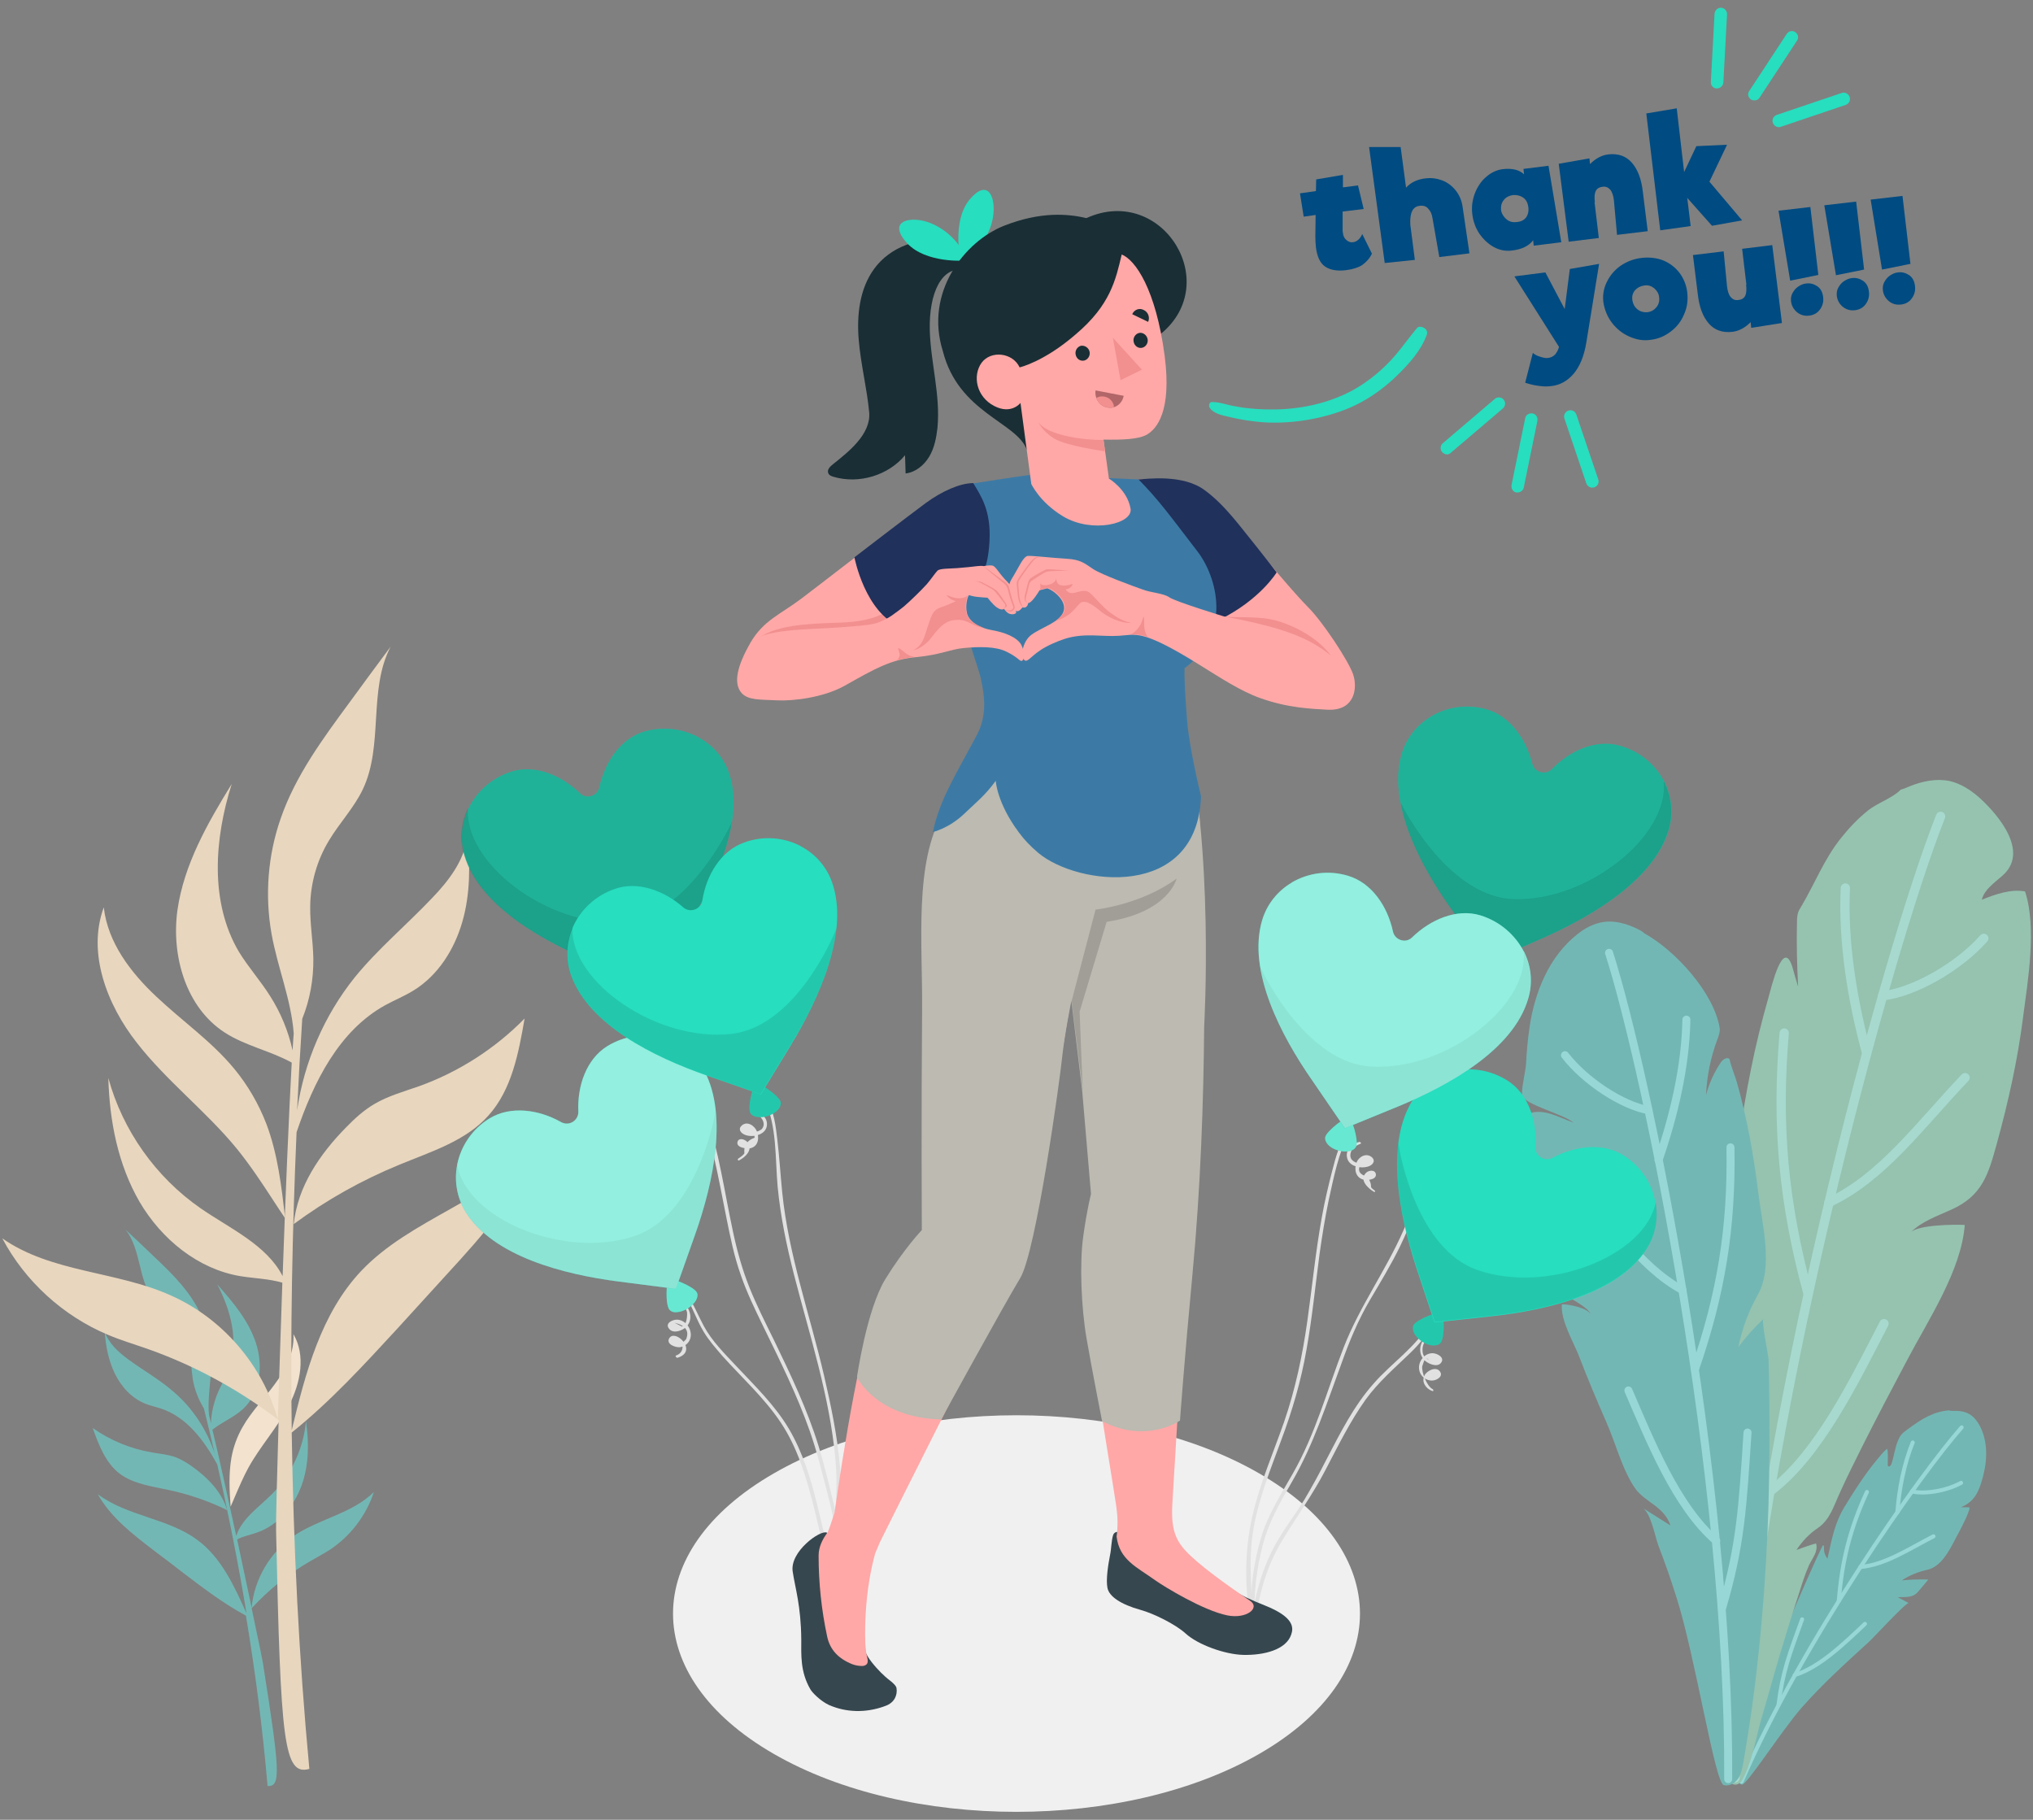 <?xml version="1.0" encoding="utf-8"?>
<!-- Generator: Adobe Illustrator 18.0.0, SVG Export Plug-In . SVG Version: 6.00 Build 0)  -->
<!DOCTYPE svg PUBLIC "-//W3C//DTD SVG 1.1//EN" "http://www.w3.org/Graphics/SVG/1.1/DTD/svg11.dtd">
<svg version="1.1" id="Layer_1" xmlns="http://www.w3.org/2000/svg" xmlns:xlink="http://www.w3.org/1999/xlink" x="0px" y="0px"
	 viewBox="0 0 715 640" enable-background="new 0 0 715 640" xml:space="preserve">
<rect x="0" y="0" width="715" height="640" fill="#808080" stroke="none"/>
<g>
	<g>
		<g>
			<g>
				<path fill="#F2E2CE" d="M87.4,516.1c-1.8,3.3-3.3,6.8-4.8,10.3c-0.5,1.2-1,2.3-1.5,3.5c-0.4-5.8-0.7-11.6,0.3-17.3
					c0.7-3.8,2-7.4,3.9-10.7c3.1-5.5,7.7-10.1,11.4-15.2c3.8-5.1,6.9-11.1,6.5-17.5c4.4,7.5,2.5,17.2-1.5,24.9
					C97.7,501.9,91.6,508.5,87.4,516.1z"/>
				<path fill="#73B7B4" d="M61.8,512.5c2,0.8,3.9,1.9,5.7,3.2c5.5,3.9,10.5,9,12.4,15.4c-6.5-3.2-13.5-5.6-20.6-7.1
					c-6-1.3-12.4-2.1-17.3-5.8c-4.9-3.8-7.3-10.1-9.4-16c6.2,4.4,13.3,7.3,20.8,8.6C56.2,511.3,59.1,511.5,61.8,512.5z"/>
				<path fill="#73B7B4" d="M69.3,541.5c8.5,6.2,13.1,16.3,17.4,25.9c-2.9-17.6-6.4-35.2-10.3-52.4c-4.6-8.4-10.7-16.6-19.7-19.6
					c-1.8-0.6-3.7-1-5.5-1.7c-4.8-1.9-8.5-5.9-10.8-10.6s-3.2-9.8-3.6-14.9c1.3,4.1,4.7,7.2,8.2,9.8c5.3,3.9,11.2,7.2,16.2,11.6
					c6.6,5.7,11.6,13.3,14.3,21.6c-1.2-5.3-2.5-10.7-3.8-15.9c-1.9-3.1-3.3-6.6-3.9-10.3c-0.5-3.1-0.5-6.3-1.1-9.3
					c-0.8-4.1-2.7-7.9-5.4-11c-2.4-2.8-5.5-5-7.6-7.9c-5.1-7.1-4.1-17.4-9.5-24.3c3,2.8,6,5.6,8.9,8.4c5.9,5.6,12,11.3,16,18.4
					c3.4,6.1,5.3,13.1,5.2,20c0,6.1-1.4,12.2-0.8,18.3c0.2,0.9,0.5,1.9,0.7,3c0.1-3.5,0.9-7,2.2-10.3c1.2-3,3-5.8,4.1-8.8
					c3.6-9.7,0.7-20.7-4.1-29.8c5.5,6.2,11,12.7,13.6,20.6c2.6,7.9,1.6,17.4-4.4,23.1c-3.2,3-7.5,4.7-10.9,7.4
					c2.2,9,5.3,23.3,8.4,37.4c1.8-6,7.8-10,12.4-14.6c6.9-6.9,11.3-16.2,12.1-25.9c1.1,7.6,1.1,15.6-1.6,22.9
					c-2.7,7.2-8.1,13.7-15.4,16.3c-2.4,0.9-5,1.3-7.2,2.5c1.8,8.5,3.6,16.9,5.1,24c0.9-10.1,6.6-19.6,14.9-25.3
					c8.9-6,20.5-7.8,28.1-15.4c-2.7,8.3-8.3,15.6-15.6,20.4c-2.2,1.4-4.5,2.6-6.7,3.9c-7.7,4.4-14.7,10.1-20.7,16.6
					c2.2,10.4,3.8,18.1,4,19.5c5.9,37.4,6.4,43.4,1.6,43c-1.7-20-4.3-40-7.6-59.9c-7.8-4.2-14.9-9.6-22-15c-3.5-2.7-7-5.4-10.5-8
					c-7.4-5.7-15-11.5-19.6-19.7C44.6,533.2,59,533.9,69.3,541.5z"/>
			</g>
			<g>
				<path fill="#E8D6BE" d="M83.3,404c4.7,5.8,8.8,12,12.9,18.3c1.4,2.1,2.7,4.2,4.1,6.2c-1.3-11.2-2.6-22.6-6.6-33.2
					c-2.7-7-6.5-13.6-11.3-19.4c-7.9-9.6-18.3-16.8-27.3-25.3c-9.1-8.5-17.2-19.1-18.6-31.5c-5.9,16,1.1,34.2,11.6,47.6
					C58.7,380.3,72.5,390.8,83.3,404z"/>
				<path fill="#E8D6BE" d="M131.6,388.3c-3.7,2.2-6.8,5-9.8,8.1c-9.3,9.4-17.2,21-18.5,34.1c11.5-8.5,24-15.5,37.2-20.9
					c11.1-4.6,23.3-8.3,31.3-17.3c8.2-9.1,10.6-22,12.7-34.1c-10.4,10.6-23.2,18.8-37.1,23.8C142,383.9,136.5,385.4,131.6,388.3z"/>
				<path fill="#E8D6BE" d="M127.1,446.9c-14.2,15-19.7,36-24.5,56.1c-0.5-35.1,0.2-70.1,1.7-104.8c6-17.7,14.9-35.7,31.2-44.7
					c3.3-1.8,6.8-3.2,10-5.2c8.6-5.3,14.3-14.4,17.1-24.1c2.8-9.7,2.8-20,1.8-30c-1.1,8.4-6.6,15.6-12.5,21.7
					c-8.9,9.4-19,17.8-27.2,27.9c-10.7,13.4-17.7,29.6-20.2,46.6c0.5-10.7,1.1-21.4,1.8-32.1c2.7-6.7,4-13.9,3.9-21.2
					c-0.1-6.1-1.2-12.2-1.1-18.4c0.1-8.1,2.4-16.2,6.6-23.1c3.7-6.2,8.8-11.5,11.9-18c7.4-15.5,1.8-35,9.8-50.2
					c-4.8,6.5-9.6,12.9-14.3,19.4c-9.5,12.9-19.2,26-24.4,41.1c-4.5,12.9-5.6,27-3.2,40.5c2.1,11.8,6.9,23.1,7.8,35
					c-0.1,1.8-0.3,3.8-0.4,6c-1.5-6.8-4.2-13.3-7.9-19.1c-3.4-5.4-7.7-10.2-11-15.6c-10.3-17.5-8.6-39.7-2.5-59
					c-8.5,13.8-16.8,28.3-19.1,44.4c-2.2,16.1,3,34.2,16.6,43c7.2,4.7,16,6.4,23.6,10.6c-1,18.2-2.2,46.7-3.2,75.1
					c-5.6-11-18.5-16.7-28.9-23.9c-15.7-10.9-27.4-27.4-32.4-45.8c0.4,15.1,3.4,30.5,11,43.6c7.7,13.1,20.5,23.6,35.4,26.1
					c4.9,0.8,10,0.9,14.8,2.3c-0.6,17-1.1,33.8-1.6,48.1c-5.3-19.1-19.5-35.6-37.6-43.6C41.1,447,18,447.6,0.8,435.5
					c8,15.1,21.4,27.3,37.1,33.9c4.7,2,9.5,3.4,14.3,5.1c16.4,5.8,31.9,14.3,45.8,24.9c-0.6,20.8-1,36.2-0.9,39.1
					c1.6,74.2,2.7,86.1,11.7,83.6c-3.7-39.1-5.6-78.7-6.2-118.3c13.6-10.9,25.4-23.8,37.2-36.6c5.8-6.4,11.7-12.8,17.5-19.2
					c12.4-13.5,25-27.5,31.1-44.8C171.9,422.3,144.5,428.6,127.1,446.9z"/>
			</g>
		</g>
		<g>
			<g>
				<path fill="#73B7B4" d="M687,496.2c2.1-0.1,4.2,0.2,5.9,1.3c1.4,0.9,2.5,2.3,3.3,3.8c3,5.5,2.8,12.3,1.1,18.4
					c-1.3,4.8-2.8,8.4-7.7,10.4c1,0,2,0,2.9,0c1,0-2.9,7.6-3.2,8.1c-2.7,4.8-5.7,12.7-11.6,13.9c-3.1,0.7-6.2,1.9-8.8,3.7
					c3-0.3,6.1-0.4,9.2-0.3c0.2,0-3.4,4.1-3.7,4.5c-1.9,2-4.2,1.6-7,1.7c1.3,0.7,2.6,1.4,3.9,2.1c-0.8-0.5-12.7,12.5-14,13.6
					c-8.4,7.7-16.2,14.7-23.7,23.2c-7.3,8.4-19.5,27.6-21,27c-1-0.2-1.6-1.1-1.8-2.1c-0.2-1,0.1-1.9,0.3-2.9
					c3.5-14.3,8.2-28.4,13.6-42.1c1.4-3.4,16-37.3,16.5-37.1c0.3,0.2,0.3,0.6,0.3,1c-0.1,1.4,0.4,2.7,1.2,3.8
					c1.5-6.6,2.5-12.6,6.1-18.4c3.4-5.6,7-11.2,11.2-16.3c1.2-1.4,2.3-2.9,3.7-4c0.4,1.7,0.2,3.7,0.2,5.6c0,0.2,0,0.4,0.1,0.5
					c0.4,0.4,1-0.2,1.2-0.7c0.9-2.6,1.2-5.5,2.2-8c1-2.5,1.7-2.9,4-4.6c4.4-3.2,8.4-5.8,14-6.3C686,496.2,686.5,496.2,687,496.2z"/>
				
					<path fill="none" stroke="#97D8D6" stroke-width="1.4" stroke-linecap="round" stroke-linejoin="round" stroke-miterlimit="10" d="
					M612.5,626.6c21.1-48.9,62.7-108,77.4-124.6"/>
				
					<path fill="none" stroke="#97D8D6" stroke-width="1.4" stroke-linecap="round" stroke-linejoin="round" stroke-miterlimit="10" d="
					M654.3,551.1c8.8-0.8,16.9-6.3,25.7-10.8"/>
				
					<path fill="none" stroke="#97D8D6" stroke-width="1.4" stroke-linecap="round" stroke-linejoin="round" stroke-miterlimit="10" d="
					M646.7,563c1.1-14,4-25.5,9.9-38.3"/>
				
					<path fill="none" stroke="#97D8D6" stroke-width="1.4" stroke-linecap="round" stroke-linejoin="round" stroke-miterlimit="10" d="
					M672.7,507.3c-3.1,7.6-4.8,16.4-5.4,24.6"/>
				
					<path fill="none" stroke="#97D8D6" stroke-width="1.4" stroke-linecap="round" stroke-linejoin="round" stroke-miterlimit="10" d="
					M672.4,524.5c4.5,1.1,12.2-0.2,17.3-3"/>
				
					<path fill="none" stroke="#97D8D6" stroke-width="1.4" stroke-linecap="round" stroke-linejoin="round" stroke-miterlimit="10" d="
					M631.2,589.1c8.8-2.7,17.7-11.4,24.7-18"/>
				
					<path fill="none" stroke="#97D8D6" stroke-width="1.4" stroke-linecap="round" stroke-linejoin="round" stroke-miterlimit="10" d="
					M625.5,599.5c1.4-11.3,3.8-17.7,8.3-30"/>
			</g>
			<g>
				<path fill="#95C3B0" d="M671.7,276.5c4.5-1.8,9.4-2.8,14.1-1.8c3.8,0.9,7.2,3.1,10.2,5.7c7.1,6.4,17.8,19.3,8.2,27.6
					c-2.8,2.5-6.3,4.8-7.2,8.4c4.9-1.9,10-3.8,15.2-2.9c4.2,12.8,1,31.2-0.7,44.3c-1.9,15-5.2,29.8-9.2,44.3
					c-3,10.9-5.1,18.4-16,23.3c-5,2.3-10.4,4.1-14.3,8c2.7-2.7,15.4-2.8,19-2.6c-1.2,16-12.9,33.5-20.2,47.4
					c-5.4,10.2-10.8,20.4-16,30.8c-2.6,5.2-5.2,10.4-7.6,15.7c-2.2,4.7-3.5,9.7-7.9,12.7c-3,2-5.5,4.7-7.5,7.7
					c2.3-0.8,4.6-1.7,6.9-2.3c0.8,2.9-1.2,5-2.4,7.5c-1.5,3.3-2.6,6.9-3.7,10.4c-2.4,7.2-4.6,14.5-6.8,21.8
					c-2.2,7.4-4.2,14.8-6.4,22.2c-1.9,6.6-3.2,15.1-6.6,21.2c-1.5,2.6-3.9,2-5,0c-1.1-2-2.3-9.5-2.5-11.8c-6.7-62.2-3.9-125,3-187.3
					c1.9-17,4.1-33.9,7.5-50.7c1.7-8.6,3.8-17,6.2-25.4c1-3.5,5.2-21.6,8.5-10.2c0.6,2.2,1.2,4.3,1.9,6.5c-0.4-7.7-0.6-15.3-0.4-23
					c0-1,0.1-2.1,0.4-3.1c0.2-0.7,0.7-1.4,1.1-2.1c4.8-8.1,8-16.6,14-24.1c2.8-3.5,5.9-6.8,9.4-9.6c3.3-2.7,8.7-4.4,11.6-7.4
					C669.4,277.5,670.5,277,671.7,276.5z"/>
				
					<path fill="none" stroke="#A7D9CE" stroke-width="3.263" stroke-linecap="round" stroke-linejoin="round" stroke-miterlimit="10" d="
					M610.2,625.3c7.7-123.8,53.3-290.2,72.3-338.2"/>
				
					<path fill="none" stroke="#A7D9CE" stroke-width="3.263" stroke-linecap="round" stroke-linejoin="round" stroke-miterlimit="10" d="
					M643.2,422.9c18.7-8.7,32.1-27.3,47.9-43.9"/>
				
					<path fill="none" stroke="#A7D9CE" stroke-width="3.263" stroke-linecap="round" stroke-linejoin="round" stroke-miterlimit="10" d="
					M635.9,455c-8.6-31.7-11.2-59-8.4-91.7"/>
				
					<path fill="none" stroke="#A7D9CE" stroke-width="3.263" stroke-linecap="round" stroke-linejoin="round" stroke-miterlimit="10" d="
					M649,312.3c-0.9,19.1,2.5,39.6,7.5,58.1"/>
				
					<path fill="none" stroke="#A7D9CE" stroke-width="3.263" stroke-linecap="round" stroke-linejoin="round" stroke-miterlimit="10" d="
					M662.1,350.2c10.7-1.1,26.6-10,35.6-20.2"/>
				
					<path fill="none" stroke="#A7D9CE" stroke-width="3.263" stroke-linecap="round" stroke-linejoin="round" stroke-miterlimit="10" d="
					M622.5,524.5c17.2-12.9,29.7-39,40.1-59"/>
				
					<path fill="none" stroke="#A7D9CE" stroke-width="3.263" stroke-linecap="round" stroke-linejoin="round" stroke-miterlimit="10" d="
					M618.2,551.6c-5.8-26-5.6-41.9-5.6-72.3"/>
			</g>
			<g>
				<path fill="#73B7B4" d="M575.7,326.6c-3.8-1.8-7.9-3-12-2.3c-3.3,0.5-6.4,2.2-9,4.3c-9.9,7.8-15,20.4-16.8,32.9
					c-0.6,4.2-1,8.5-1.2,12.8c-0.1,2.1-1.9,9.6-1.3,11.1c1.2,3.2,14.2,6.3,18,9.4c-5.1-1.8-10.5-5.1-15.6-3.2
					c-0.3,0.1-0.7,0.3-0.9,0.6c-0.3,0.4-0.3,0.8-0.3,1.3c0.1,12.9,3,26.6,5.6,39.2c1.4,6.9,4.2,13.9,5.1,20.8c2.5,1.5,4.9,3,7.4,4.5
					c1.9,1.2,4,2.5,5,4.5c-1.3-2.6-7.9-3.8-10.4-3.8c-0.5,5.7,4.1,13.2,6.1,18.4c2.9,7.6,6.1,15.2,9.4,22.7
					c3.3,7.3,5.8,17.4,10.4,23.8c3.6,4.9,10,6.1,12.3,12.9c-3.3-2.1-6.5-4.1-9.8-6.2c2.9,1.8,4.4,10.1,5.5,13.1c2.3,6,4.4,12,6.3,18
					c6.8,21.2,13.7,66.2,16.8,66.4c1.9,0.5,3.9-0.7,5-2.3c1.1-1.6,1.4-3.6,1.8-5.5c4.7-26.6,7.3-53.6,8.5-80.6
					c0.6-13.7,0.8-27.5,0.7-41.2c0-6.7-0.1-13.4-0.3-20c0-1.5-2.6-13.6-1.8-14.3c-3.3,3-6.2,6.3-8.8,9.8c1.3-6.4,3.6-12.6,6.8-18.3
					c5.6-9.8,1.5-25,0.2-35.8c-1.6-13.1-3.9-26.1-7.5-38.8c-0.8-2.8-2-5.4-2.6-8.2c-0.6-1.1-2.3-0.1-3,0.9
					c-2.4,3.5-4.2,7.5-5.3,11.6c0.3-6.6,1.6-13.1,3.9-19.3c0.5-1.4,1.1-2.9,0.9-4.3c-2.1-12.5-15.7-27.3-26.4-33.2
					C577.7,327.6,576.7,327.1,575.7,326.6z"/>
				
					<path fill="none" stroke="#97D8D6" stroke-width="2.802" stroke-linecap="round" stroke-linejoin="round" stroke-miterlimit="10" d="
					M607.8,625.7c0.6-106.5-28.4-248.4-41.9-290.6"/>
				
					<path fill="none" stroke="#97D8D6" stroke-width="2.802" stroke-linecap="round" stroke-linejoin="round" stroke-miterlimit="10" d="
					M591.7,453.7c-15.5-8.5-25.9-25.2-38.5-40.4"/>
				
					<path fill="none" stroke="#97D8D6" stroke-width="2.802" stroke-linecap="round" stroke-linejoin="round" stroke-miterlimit="10" d="
					M596.1,481.6c9.2-26.6,13-49.9,12.5-78.1"/>
				
					<path fill="none" stroke="#97D8D6" stroke-width="2.802" stroke-linecap="round" stroke-linejoin="round" stroke-miterlimit="10" d="
					M593.1,358.6c-0.3,16.5-4.4,33.8-9.8,49.4"/>
				
					<path fill="none" stroke="#97D8D6" stroke-width="2.802" stroke-linecap="round" stroke-linejoin="round" stroke-miterlimit="10" d="
					M579.7,390.4c-9.1-1.6-22.2-10.1-29.3-19.3"/>
				
					<path fill="none" stroke="#97D8D6" stroke-width="2.802" stroke-linecap="round" stroke-linejoin="round" stroke-miterlimit="10" d="
					M603.6,541.9c-14-12-23.2-35.1-30.9-52.9"/>
				
					<path fill="none" stroke="#97D8D6" stroke-width="2.802" stroke-linecap="round" stroke-linejoin="round" stroke-miterlimit="10" d="
					M605.7,565.4c6.5-22,7.2-35.6,8.9-61.6"/>
			</g>
		</g>
	</g>
	<path id="Shadow_23_" fill="#F0F0F0" d="M442.9,518.2c47.2,27.2,47.2,71.4,0,98.6c-47.2,27.2-123.7,27.2-170.8,0
		c-47.2-27.2-47.2-71.4,0-98.6C319.3,490.9,395.7,490.9,442.9,518.2z"/>
	<g id="Speech_Bubble">
		<g>
			<g>
				<path fill="#004B82" d="M482.5,89.2c-0.8,1.7-2,3-3.4,4c-1.4,0.9-3.3,1.5-5.6,1.8c-3.1,0.4-5.6,0-7.4-1.2
					c-1.8-1.2-2.9-3.5-3.3-6.9c-0.1-1-0.2-2.2-0.2-3.7l0.1-7.6l-4.2,0.6l-1.3-8.2l5.6-0.8l0.1-4.1l9.4-1.6l0,4.4l5.3-0.7l2,8.3
					l-7.4,0.9l0,6.6c0,0.2,0,0.5,0.1,0.9c0.1,1.1,0.5,1.9,1.2,2.5c0.7,0.6,1.4,0.9,2.3,0.8c1.4-0.2,2.5-1.1,3.3-2.9L482.5,89.2z"/>
				<path fill="#004B82" d="M516.8,89.1l-10.6,1.3l-2.4-13.7c-0.2-1.4-0.7-2.5-1.5-3.3c-0.7-0.9-1.8-1.2-3.1-1
					c-2.4,0.3-3.4,2.5-3.2,6.6l1.6,12.4L487,92.5l-5.5-40.8l11.1,0l1.9,14.3c1.6-1.8,4-3,7.1-3.3c1.8-0.2,3.6,0,5.5,0.7
					c1.9,0.7,3.5,1.9,4.8,3.5c1.3,1.6,2.2,3.6,2.5,5.9L516.8,89.1z"/>
				<path fill="#004B82" d="M539.4,86.4l-0.2-1.9c-1.5,2-4,3.2-7.4,3.6c-2.2,0.3-4.4-0.1-6.4-1.2c-2-1.1-3.7-2.7-5.1-4.7
					c-1.4-2.1-2.2-4.4-2.5-6.9c-0.3-2.5,0-4.9,0.9-7.3c0.9-2.3,2.2-4.3,4-5.8c1.7-1.5,3.6-2.4,5.7-2.7c3.4-0.4,5.9,0.2,7.6,1.8
					l-0.2-1.9l8.8-1.1l4.5,26.9L539.4,86.4z M536.7,76.5c0.7-1,1-2.2,0.8-3.7c-0.2-1.5-0.8-2.6-1.8-3.3c-1-0.7-2.2-1-3.6-0.9
					c-1.3,0.2-2.4,0.7-3.2,1.7c-0.8,1-1.1,2.1-1,3.5c0.1,0.8,0.4,1.5,0.9,2.2c0.5,0.7,1.1,1.3,1.9,1.7c0.8,0.4,1.6,0.5,2.6,0.4
					C534.8,78,535.9,77.5,536.7,76.5z"/>
				<path fill="#004B82" d="M567.6,70.4c-0.2-1.6-0.6-2.9-1.3-3.7c-0.7-0.8-1.6-1.2-2.7-1c-1.2,0.1-2,0.7-2.4,1.5
					c-0.4,0.9-0.5,2.1-0.3,3.9l-0.1,0l1.5,12.6l-10.6,1.3l-3.5-27.4l10.8-1.9l0.2,2c2-2,4.1-3.1,6.4-3.4c3.5-0.4,6.3,0.6,8.3,2.9
					c2.1,2.4,3.4,5.8,3.9,10.4l1.7,13.7l-10.8,1.3L567.6,70.4z"/>
				<path fill="#004B82" d="M612.7,77.5l-10.6,1.9l-8.7-9.8l1.2,9.9L583.9,81L579,39.9l10.7-1.8l2.6,22.4l4.3-9.1l10.8-0.5l-6.2,13
					L612.7,77.5z"/>
			</g>
		</g>
		<g>
			<g>
				<path fill="#004B82" d="M562.4,92.8l-4.5,27.7c-0.8,4.8-2.3,8.4-4.5,11c-2.2,2.5-4.8,4-8,4.3c-1.3,0.2-2.7,0.1-4.3-0.1
					c-1.6-0.2-3.2-0.6-4.7-1.1l2.7-10.5c0.4,0.4,1.1,0.9,2.4,1.3c1.2,0.4,2.1,0.6,2.8,0.5c1.1-0.1,1.9-0.5,2.6-1.2
					c0.6-0.7,1.1-1.6,1.4-2.7l-15.7-24.8l10.9-1.4l6.8,12.9l1.8-14.1L562.4,92.8z"/>
				<path fill="#004B82" d="M573.1,118.4c-2.5-1.1-4.5-2.7-6.2-4.9c-1.6-2.1-2.6-4.6-3-7.2c-0.3-2.5,0.1-4.9,1.2-7.1
					c1.1-2.3,2.7-4.2,4.8-5.7c2.2-1.5,4.7-2.5,7.5-2.8c2.7-0.3,5.3,0,7.6,0.9c2.3,1,4.2,2.4,5.7,4.4c1.5,2,2.4,4.3,2.7,6.8
					c0.3,2.7,0,5.3-1.1,7.7c-1,2.5-2.6,4.5-4.7,6.1c-2.1,1.6-4.4,2.6-7,2.9C578.1,119.9,575.6,119.5,573.1,118.4z M582.6,108
					c0.8-1,1.1-2.2,0.9-3.5c-0.1-1.2-0.7-2.2-1.7-3.1c-1-0.8-2.1-1.2-3.5-1c-1.4,0.2-2.5,0.8-3.3,1.7c-0.8,1-1.1,2.1-0.9,3.5
					c0.2,1.3,0.8,2.4,1.8,3.2c1,0.8,2.2,1.1,3.5,1C580.8,109.6,581.8,109,582.6,108z"/>
				<path fill="#004B82" d="M615.9,115.3l-0.2-2c-2,2-4.1,3.1-6.4,3.4c-3.5,0.4-6.3-0.6-8.3-2.9c-2.1-2.4-3.4-5.8-3.9-10.4
					l-1.7-13.7l10.8-1.3l1.2,12.4c0.2,1.6,0.6,2.9,1.3,3.7c0.7,0.8,1.6,1.2,2.7,1c1.2-0.1,2-0.7,2.4-1.5c0.4-0.9,0.5-2.1,0.3-3.9
					l0.1,0l-1.5-12.6l10.6-1.3l3.4,27.4L615.9,115.3z"/>
				<path fill="#004B82" d="M629.6,98.7l-4.1-24.6l11.2-1.3l2.8,23.9L629.6,98.7z M632,109.8c-1.2-1-1.9-2.3-2.1-3.8
					c-0.1-1,0-2,0.5-2.9c0.5-0.9,1.1-1.7,2-2.3c0.9-0.6,1.8-1,2.8-1.1c1.5-0.2,2.8,0.2,4,1c1.2,0.9,1.8,2.1,2,3.8
					c0.2,1.6-0.2,3.1-1.1,4.3c-0.9,1.3-2.2,2-3.8,2.2C634.7,111.2,633.2,110.8,632,109.8z"/>
				<path fill="#004B82" d="M645.7,96.8l-4.1-24.6l11.2-1.3l2.8,23.9L645.7,96.8z M648.1,107.9c-1.2-1-1.9-2.3-2.1-3.8
					c-0.1-1,0-2,0.5-2.9c0.5-0.9,1.1-1.7,2-2.3c0.9-0.6,1.8-1,2.8-1.1c1.5-0.2,2.8,0.2,4,1c1.2,0.9,1.8,2.1,2,3.8
					c0.2,1.6-0.2,3.1-1.1,4.3c-0.9,1.3-2.2,2-3.8,2.2C650.8,109.3,649.4,108.9,648.1,107.9z"/>
				<path fill="#004B82" d="M661.9,94.8l-4-24.6l11.2-1.3l2.8,23.9L661.9,94.8z M664.3,105.9c-1.2-1-1.9-2.3-2.1-3.8
					c-0.1-1,0-2,0.5-2.9c0.5-0.9,1.1-1.7,2-2.3c0.9-0.6,1.8-1,2.8-1.1c1.5-0.2,2.8,0.2,4,1c1.2,0.9,1.8,2.1,2,3.8
					c0.2,1.6-0.2,3.1-1.1,4.3c-0.9,1.3-2.2,2-3.8,2.2C666.9,107.3,665.5,106.9,664.3,105.9z"/>
			</g>
		</g>
		<g>
			<g>
				<path fill="#27DEBF" d="M425.5,143.5c1.4,2,4.5,2.6,6.7,3.1c1.6,0.4,3.2,0.7,4.8,1c3,0.5,6.1,0.9,9.1,1
					c5.9,0.2,11.8-0.4,17.6-1.7c5.2-1.2,10.4-2.9,15.1-5.5c4.6-2.5,8.8-5.7,12.5-9.3c4.2-4.1,8.5-8.8,10.5-14.4
					c0.3-0.9,0-1.7-0.8-2.3c-0.6-0.4-2-0.8-2.6-0.1c-3.6,4.3-6.7,9-10.7,12.9c-3.4,3.4-7.3,6.4-11.5,8.8c-8.8,4.9-19.3,7.1-29.3,7
					c-3.1,0-6.3-0.2-9.4-0.6c-1.5-0.2-3.1-0.5-4.6-0.8c-2.2-0.5-4.6-1.3-6.9-1.2C425.2,141.6,425,142.8,425.5,143.5L425.5,143.5z"/>
			</g>
		</g>
		<g>
			<g>
				<path fill="#27DEBF" d="M603.6,31.1c-1.1-0.1-2-1.1-1.9-2.3l1.3-24c0.1-1.2,1.1-2.1,2.3-2.1c1.2,0.1,2.1,1.1,2.1,2.3l-1.3,24
					c-0.1,1.2-1.1,2.1-2.3,2.1C603.8,31.1,603.7,31.1,603.6,31.1z"/>
			</g>
			<g>
				<path fill="#27DEBF" d="M616.7,35.3c-0.3,0-0.6-0.2-0.9-0.3c-1-0.7-1.3-2-0.6-3l13.2-20.1c0.7-1,2-1.3,3-0.6c1,0.7,1.3,2,0.6,3
					l-13.2,20.1C618.4,35.1,617.5,35.4,616.7,35.3z"/>
			</g>
			<g>
				<path fill="#27DEBF" d="M625.3,44.7c-0.8-0.1-1.5-0.7-1.8-1.5c-0.4-1.1,0.2-2.4,1.4-2.8l22.8-7.7c1.1-0.4,2.4,0.2,2.8,1.4
					c0.4,1.1-0.2,2.4-1.4,2.8l-22.8,7.7C625.9,44.7,625.6,44.8,625.3,44.7z"/>
			</g>
		</g>
		<g>
			<g>
				<path fill="#27DEBF" d="M560,171.5c-0.9,0-1.8-0.6-2.1-1.5l-7.7-22.8c-0.4-1.1,0.2-2.4,1.4-2.8c1.2-0.4,2.4,0.2,2.8,1.4
					l7.7,22.8c0.4,1.1-0.2,2.4-1.4,2.8C560.4,171.4,560.2,171.5,560,171.5z"/>
			</g>
			<g>
				<path fill="#27DEBF" d="M533.7,173.2c-0.1,0-0.3,0-0.4,0c-1.2-0.2-1.9-1.4-1.7-2.6l4.8-23.5c0.2-1.2,1.4-1.9,2.6-1.7
					c1.2,0.2,1.9,1.4,1.7,2.6l-4.8,23.5C535.7,172.5,534.7,173.2,533.7,173.2z"/>
			</g>
			<g>
				<path fill="#27DEBF" d="M508.9,159.8c-0.6,0-1.2-0.3-1.7-0.8c-0.8-0.9-0.7-2.3,0.2-3.1l18.3-15.6c0.9-0.8,2.3-0.7,3.1,0.2
					c0.8,0.9,0.7,2.3-0.2,3.1l-18.3,15.6C509.9,159.6,509.4,159.8,508.9,159.8z"/>
			</g>
		</g>
	</g>
	<g id="Balloons_5_">
		<path fill="#E1E1E1" d="M268.9,386.8c4.4,9.2,3.7,20.7,4.6,30.6c1,10.4,3.1,20.5,5.7,30.7c5.5,21.4,12.6,42.9,14.6,65
			c1.1,11.8-0.3,23-1.6,34.7c0,0.3,0.5,0.7,0.6,0.3c6.2-20.9,1.8-43.7-3-64.4c-5-21.4-12.5-42.5-14.7-64.4c-0.6-6.1-1-12.3-1.7-18.4
			c-0.6-5-1.1-10-3.9-14.4C269.2,386.1,268.7,386.4,268.9,386.8L268.9,386.8z"/>
		<path fill="#E1E1E1" d="M265.2,391.1c1.9,0.9,4.7,3.7,2.7,6c-0.8,0.6-1.7,1-2.7,1c-0.7,0-0.7,0.1,0,0.4c0.1,0.5,0.1,1,0.2,1.6
			c-2.7,1-3.9,2.8-3.6,5.5c-0.5,0.8-1.5,1.4-2.2,1.9c-0.3,0.2,0,0.8,0.3,0.6c2.3-1.1,5.3-4.1,2.8-6.6c-0.8-0.8-2.8-1.5-3.3,0
			c-0.7,2.2,3.4,2.6,4.6,2.3c2.7-0.7,3.1-3.6,2.2-5.9c-0.7-1.9-3.4-3.9-5.4-2c-1.3,1.2-0.3,2.6,1.2,3.2c2.5,1,6.8,0.2,7.6-2.7
			c0.8-3-1.8-5.2-4.5-5.8C264.8,390.4,264.9,391,265.2,391.1L265.2,391.1z"/>
		<path fill="#E1E1E1" d="M231.2,347.6c2.4,6.9,4.2,13.9,6.6,20.8c2.1,6.1,5,11.8,7.3,17.9c5.1,13.5,7.5,27.6,10.3,41.6
			c1.4,7,2.8,14,5.2,20.7c2.1,6.1,4.9,11.8,7.7,17.6c5.9,12.1,12,24.3,16.5,37.1c2.5,7.1,4.3,14.5,6.2,21.8
			c2.1,8.2,3.8,16.5,4.1,25.1c0,0.4,0.6,0.7,0.7,0.2c0.4-7.4-0.9-14.7-2.7-21.9c-1.6-6.6-3.2-13.4-5.2-19.9
			c-4-13-9.9-25.3-15.8-37.5c-3-6.1-6.1-12.2-8.6-18.5c-2.5-6.3-4.3-12.8-5.7-19.4c-3-13.9-4.9-28.1-9.5-41.6
			c-2.5-7.4-6-14.3-8.7-21.6c-2.7-7.5-4.5-15.2-7.8-22.5C231.6,347.2,231,347.1,231.2,347.6L231.2,347.6z"/>
		<path fill="#E1E1E1" d="M240.8,455c2.6,4.3,4.1,9.1,6.7,13.4c1.8,3,4.2,5.7,6.5,8.4c6.9,7.7,14.8,14.8,20.6,23.5
			c6,9,9.1,19.6,11.7,30c1.3,5.2,2.4,10.4,3.7,15.5c0.6,2.2,1.1,4.4,2.2,6.4c1.1,2.1,2.4,4,3.4,6.2c0.3,0.7,1.6,0.4,1.3-0.4
			c-0.9-2.2-2.3-4-3.4-6.1c-1.2-2.3-1.7-4.8-2.4-7.3c-1.3-5.1-2.4-10.3-3.7-15.4c-2.3-9.3-5.1-18.5-10-26.8
			c-4.9-8.2-11.8-14.9-18.3-21.8c-4.2-4.5-8.7-8.9-11.6-14.3c-2.1-3.9-3.6-7.9-6.2-11.5C241.1,454.4,240.5,454.6,240.8,455
			L240.8,455z"/>
		<path fill="#E1E1E1" d="M240.6,459.3c0.4,0.7,0.8,1.3,1,2.1c0.2,0.9,0,4.8-1.8,5.1c-0.9-0.4-1.7-0.9-2.6-1.3
			c3.9,0.9,5.3,2.9,4.1,5.8c-0.5,0.5-1,1-1.4,1.4c0.5,2.1-0.2,3.6-2.1,4.3c-0.5,0.2,0.1,0.9,0.5,0.8c7.4-2.3-0.8-10.3-2.9-6.9
			c-1.3,2.1,2.1,3.3,3.6,3.2c2.6-0.3,4.3-2.6,3.9-5.1c-0.3-2.4-2.3-4.5-4.8-4.6c-1.8,0-4.4,1.4-2.7,3.3c1.5,1.8,4.8,0.5,6.1-0.9
			c2.1-2.3,1.4-5.4-0.3-7.6C240.7,458.6,240.4,459,240.6,459.3L240.6,459.3z"/>
		<g>
			<g id="XMLID_101_">
				<g id="XMLID_102_">
					<path id="XMLID_104_" fill="#27DEBF" d="M234.6,349L234.6,349c-0.7-2.3-7.4-7.2-8.3-6.9c-0.9,0.3-3.4,7.8-2.6,10.2l0,0
						c0.2,0.8,1,1.5,2.3,1.8c2.5,0.6,6-0.4,7.7-2.3C234.5,350.8,234.8,349.8,234.6,349L234.6,349L234.6,349z"/>
					<path id="XMLID_103_" opacity="0.1" d="M234.6,349L234.6,349c-0.7-2.3-7.4-7.2-8.3-6.9c-0.9,0.3-3.4,7.8-2.6,10.2l0,0
						c0.2,0.8,1,1.5,2.3,1.8c2.5,0.6,6-0.4,7.7-2.3C234.5,350.8,234.8,349.8,234.6,349L234.6,349L234.6,349z"/>
				</g>
			</g>
			<path id="XMLID_100_" fill="#27DEBF" d="M256.7,272.8c-1.7-5.7-5.5-10.3-10.4-13.1l0,0l-0.1-0.1c-5.7-3.3-12.8-4.3-19.7-2.3
				c-8.3,2.5-13.8,10.8-15.7,19.6c-0.7,3.1-4.6,4.3-6.8,2.1c-6.4-6.2-15.6-10.2-23.9-7.7c-6.9,2.1-12.3,6.9-15.2,12.8l-0.1,0.1l0,0
				c-2.5,5.1-3.1,11-1.4,16.7c5.3,17.8,27.8,30.3,45.7,37.6l18.8,7.7l11.5-16.8C250.1,313.3,262,290.5,256.7,272.8z"/>
			<path id="XMLID_99_" opacity="0.2" d="M256.7,272.8c-1.7-5.7-5.5-10.3-10.4-13.1l0,0l-0.1-0.1c-5.7-3.3-12.8-4.3-19.7-2.3
				c-8.3,2.5-13.8,10.8-15.7,19.6c-0.7,3.1-4.6,4.3-6.8,2.1c-6.4-6.2-15.6-10.2-23.9-7.7c-6.9,2.1-12.3,6.9-15.2,12.8l-0.1,0.1l0,0
				c-2.5,5.1-3.1,11-1.4,16.7c5.3,17.8,27.8,30.3,45.7,37.6l18.8,7.7l11.5-16.8C250.1,313.3,262,290.5,256.7,272.8z"/>
			<path id="XMLID_98_" opacity="0.1" d="M257.4,289c-1.8,4.3-16.9,33.9-38.9,35.3c-26.2,1.6-55.5-21-53.9-40.2
				c-2.5,5.1-3.1,11-1.4,16.7c5.3,17.8,27.8,30.3,45.7,37.6l18.8,7.7l11.5-16.8C247,317.9,255.3,303.1,257.4,289z"/>
		</g>
		<g>
			<g id="XMLID_94_">
				<g id="XMLID_95_">
					<path id="XMLID_97_" fill="#27DEBF" d="M245,454.4L245,454.4c-1.3-2.1-9-5.1-9.8-4.6c-0.8,0.5-1.3,8.4,0.1,10.6l0,0
						c0.4,0.7,1.4,1.2,2.6,1.1c2.6-0.1,5.6-2,6.9-4.2C245.4,456.1,245.5,455.1,245,454.4L245,454.4L245,454.4z"/>
					<path id="XMLID_96_" opacity="0.3" fill="#FFFFFF" d="M245,454.4L245,454.4c-1.3-2.1-9-5.1-9.8-4.6c-0.8,0.5-1.3,8.4,0.1,10.6
						l0,0c0.4,0.7,1.4,1.2,2.6,1.1c2.6-0.1,5.6-2,6.9-4.2C245.4,456.1,245.5,455.1,245,454.4L245,454.4L245,454.4z"/>
				</g>
			</g>
			<path id="XMLID_93_" fill="#27DEBF" d="M246.8,375c-3.1-5.1-8-8.5-13.4-10l0,0l-0.1,0c-6.3-1.7-13.5-0.9-19.7,2.9
				c-7.4,4.6-10.6,14-10.2,23c0.1,3.2-3.3,5.3-6.1,3.7c-7.8-4.4-17.7-5.8-25.1-1.3c-6.2,3.8-10.1,9.8-11.4,16.2l0,0.1l0,0
				c-1.1,5.5-0.2,11.4,2.9,16.5c9.7,15.8,34.6,22.1,53.8,24.6l20.2,2.6l6.8-19.2C250.9,415.9,256.5,390.8,246.8,375z"/>
			<path id="XMLID_92_" opacity="0.5" fill="#FFFFFF" d="M246.8,375c-3.1-5.1-8-8.5-13.4-10l0,0l-0.1,0c-6.3-1.7-13.5-0.9-19.7,2.9
				c-7.4,4.6-10.6,14-10.2,23c0.1,3.2-3.3,5.3-6.1,3.7c-7.8-4.4-17.7-5.8-25.1-1.3c-6.2,3.8-10.1,9.8-11.4,16.2l0,0.1l0,0
				c-1.1,5.5-0.2,11.4,2.9,16.5c9.7,15.8,34.6,22.1,53.8,24.6l20.2,2.6l6.8-19.2C250.9,415.9,256.5,390.8,246.8,375z"/>
			<path id="XMLID_91_" opacity="5.000000e-002" d="M251.7,390.6c-0.7,4.7-7.6,37.1-28.5,44.1c-24.9,8.3-59.1-6-62.4-25
				c-1.1,5.5-0.2,11.4,2.9,16.5c9.7,15.8,34.6,22.1,53.8,24.6l20.2,2.6l6.8-19.2C249,421.2,253.2,404.7,251.7,390.6z"/>
		</g>
		<g>
			<g id="XMLID_87_">
				<g id="XMLID_88_">
					<path id="XMLID_90_" fill="#27DEBF" d="M274.5,387.4L274.5,387.4c-0.8-2.3-7.7-6.8-8.6-6.5c-0.9,0.3-3,7.9-2.1,10.3l0,0
						c0.3,0.8,1.1,1.4,2.4,1.6c2.5,0.5,5.9-0.7,7.6-2.7C274.5,389.2,274.8,388.2,274.5,387.4L274.5,387.4L274.5,387.4z"/>
					<path id="XMLID_89_" opacity="0.1" d="M274.5,387.4L274.5,387.4c-0.8-2.3-7.7-6.8-8.6-6.5c-0.9,0.3-3,7.9-2.1,10.3l0,0
						c0.3,0.8,1.1,1.4,2.4,1.6c2.5,0.5,5.9-0.7,7.6-2.7C274.5,389.2,274.8,388.2,274.5,387.4L274.5,387.4L274.5,387.4z"/>
				</g>
			</g>
			<path id="XMLID_86_" fill="#27DEBF" d="M292.6,310.2c-2-5.6-6-10-11-12.6l0,0l-0.1-0.1c-5.8-3-13-3.7-19.8-1.2
				c-8.2,2.9-13.3,11.5-14.7,20.4c-0.5,3.1-4.3,4.5-6.7,2.4c-6.7-5.9-16.1-9.4-24.3-6.4c-6.8,2.4-12,7.5-14.6,13.5l0,0.1l0,0
				c-2.2,5.2-2.6,11.1-0.6,16.7c6.3,17.5,29.3,28.8,47.6,35.2l19.2,6.7l10.6-17.4C288.2,351,298.8,327.6,292.6,310.2z"/>
			<path id="XMLID_85_" opacity="0.1" d="M294.2,326.4c-1.6,4.4-15.1,34.8-37,37.2c-26,2.9-56.5-18.1-55.9-37.4
				c-2.2,5.2-2.6,11.1-0.6,16.7c6.3,17.5,29.3,28.8,47.6,35.2l19.2,6.7l10.6-17.4C285.3,355.8,292.7,340.5,294.2,326.4z"/>
		</g>
	</g>
	<g id="Balloons_1_">
		<path fill="#E1E1E1" d="M474.1,397.5c-2.8,4.2-4.3,9.2-5.5,14c-1.4,5.4-2.7,10.9-3.7,16.5c-2.2,12.1-3.4,24.4-5.1,36.5
			c-1.7,12.1-4.2,24-8.2,35.6c-3.8,10.9-8.5,21.6-11.1,32.9c-3,12.9-2.8,26.9-0.2,39.9c0.1,0.4,0.6,0.6,0.6,0.1
			c-0.5-12-2.1-23.7,0-35.7c1.9-10.6,6-20.7,9.7-30.8c3.9-10.4,7-20.9,8.9-31.9c2-11.2,3.1-22.4,4.6-33.7c0.9-6.3,1.9-12.6,3.2-18.8
			c1.8-8.1,3.4-16.6,7.3-24C474.9,397.7,474.4,397.1,474.1,397.5L474.1,397.5z"/>
		<path fill="#E1E1E1" d="M478.2,401.6c-2.9,0.5-5.5,3.2-4.2,6.3c1.1,2.4,4.6,3.1,7,2.4c1.6-0.4,3-1.9,1.5-3.3
			c-2-1.7-4.6-0.2-5.4,1.8c-0.9,2.3-0.4,5.2,2.2,6c1.2,0.4,4.8,0.2,4.6-1.8c-0.2-1.7-2.4-1.5-3.4-0.6c-2.7,2.5,0.7,5.6,2.8,6.8
			c0.3,0.2,0.4-0.4,0.2-0.5c-2.6-1.8-0.1-0.9-2.6-4.9c-2.4-0.6-3.3-1.7-2.8-3.4c-0.1-0.5,0.1-0.9,0.5-1.2c-0.3,0-0.7-0.1-1-0.1
			c-2.4-0.7-3.2-2.1-2.4-4.2c0.6-1.4,2.1-2.2,3.4-2.7C478.8,402.1,478.5,401.6,478.2,401.6L478.2,401.6z"/>
		<path fill="#E1E1E1" d="M522.2,340.8c-2.7,7.6-6.9,14.5-8.9,22.4c-2.1,8.4-3.4,17-5.4,25.4c-3.5,15.1-8.1,30.1-14.4,44.3
			c-6.2,14.1-15.3,26.5-20.9,40.9c-5.8,14.9-9.9,30.4-17.9,44.4c-4.2,7.4-8.8,14.5-11.2,22.6c-2.7,9.2-4.1,18.9-3,28.4
			c0,0.3,0.7,0.6,0.7,0.1c-0.3-8.7,0.7-17.4,2.9-25.9c2.1-8.1,6.1-15.1,10.3-22.3c7.7-13.3,12.2-27.6,17.5-41.9
			c2.7-7.6,5.8-15,9.9-22c3.7-6.3,7.5-12.5,10.7-19.1c6.8-14.3,11.7-29.4,15.5-44.7c2.3-9.1,3.8-18.4,5.9-27.6
			c2-8.7,6.7-16.3,8.9-24.9C522.8,340.9,522.3,340.3,522.2,340.8L522.2,340.8z"/>
		<path fill="#E1E1E1" d="M503.1,464.8c-4.9,8.9-13.6,14.4-20.1,21.9c-6.9,7.8-11.6,17.2-16.4,26.4c-2.5,4.9-5.1,9.7-7.9,14.4
			c-2.9,4.7-6.2,9-9,13.7c-6.2,10.2-8.8,21.5-10.2,33.2c-0.1,0.8,1.3,1,1.4,0.2c1.3-11.6,3.9-22.8,10.1-32.9
			c5-8.3,10.7-16.1,15.2-24.8c4.4-8.4,8.6-17,14.1-24.7c4.5-6.2,10.2-11.1,15.7-16.4c3.2-3.1,6-6.4,7.8-10.5
			C503.9,465,503.3,464.4,503.1,464.8L503.1,464.8z"/>
		<path fill="#E1E1E1" d="M501.1,470.5c-1.9,2.2-2.3,5.4-0.3,7.7c1.2,1.3,4.6,2.9,6,1.1c1.5-1.9-1.4-3.4-3-3.4c-2.9,0-5.1,3-4.7,5.7
			c0.3,2.3,2.4,4.1,4.8,3.9c1.5-0.1,3.8-1.5,2.5-3.2c-1.4-1.9-4.6-0.2-5.4,1.4c-1.2,2.3,0.5,4.7,2.7,5.5c0.6,0.2,0.5-0.5,0.1-0.7
			c-1.9-0.9-3.9-5.9-3.6-8c0.2-0.5,0.3-1,0.5-1.5c0.5-1.4,1.1-1.6,1.8-0.7c1.2,0.9,1,0.8-0.4-0.3c-1.2-0.6-1.8-1.6-1.8-3.1
			c-0.1-1.4,0.5-2.7,1.2-3.8C501.7,470.8,501.4,470.2,501.1,470.5L501.1,470.5z"/>
		<g>
			<g id="XMLID_81_">
				<g id="XMLID_82_">
					<path id="XMLID_84_" fill="#27DEBF" d="M516.9,341.3L516.9,341.3c0.6-2.3,7.2-7.4,8.1-7.2c0.9,0.2,3.6,7.7,2.9,10.1l0,0
						c-0.2,0.8-1,1.5-2.2,1.8c-2.5,0.7-6-0.3-7.8-2.1C517,343.1,516.7,342.1,516.9,341.3L516.9,341.3L516.9,341.3z"/>
					<path id="XMLID_83_" opacity="0.1" d="M516.9,341.3L516.9,341.3c0.6-2.3,7.2-7.4,8.1-7.2c0.9,0.2,3.6,7.7,2.9,10.1l0,0
						c-0.2,0.8-1,1.5-2.2,1.8c-2.5,0.7-6-0.3-7.8-2.1C517,343.1,516.7,342.1,516.9,341.3L516.9,341.3L516.9,341.3z"/>
				</g>
			</g>
			<path id="XMLID_80_" fill="#27DEBF" d="M492.8,265.7c1.6-5.8,5.2-10.4,10-13.4l0,0l0.1-0.1c5.6-3.5,12.7-4.7,19.7-2.8
				c8.4,2.3,14.1,10.5,16.3,19.2c0.8,3.1,4.7,4.1,6.9,1.9c6.2-6.4,15.3-10.6,23.7-8.3c7,1.9,12.5,6.5,15.6,12.3l0.1,0.1l0,0
				c2.6,5,3.4,10.9,1.9,16.6c-4.9,17.9-27,31-44.7,38.8l-18.6,8.2l-11.9-16.5C500.4,306.1,488,283.6,492.8,265.7z"/>
			<path id="XMLID_79_" opacity="0.2" d="M492.8,265.7c1.6-5.8,5.2-10.4,10-13.4l0,0l0.1-0.1c5.6-3.5,12.7-4.7,19.7-2.8
				c8.4,2.3,14.1,10.5,16.3,19.2c0.8,3.1,4.7,4.1,6.9,1.9c6.2-6.4,15.3-10.6,23.7-8.3c7,1.9,12.5,6.5,15.6,12.3l0.1,0.1l0,0
				c2.6,5,3.4,10.9,1.9,16.6c-4.9,17.9-27,31-44.7,38.8l-18.6,8.2l-11.9-16.5C500.4,306.1,488,283.6,492.8,265.7z"/>
			<path id="XMLID_78_" opacity="0.1" d="M492.5,282c2,4.3,17.8,33.5,39.8,34.2c26.2,0.9,55-22.5,52.8-41.6c2.6,5,3.4,10.9,1.9,16.6
				c-4.9,17.9-27,31-44.7,38.8l-18.6,8.2l-11.9-16.5C503.7,310.6,495,296,492.5,282z"/>
		</g>
		<g>
			<g id="XMLID_74_">
				<g id="XMLID_75_">
					<path id="XMLID_77_" fill="#27DEBF" d="M497.2,465.9L497.2,465.9c1.3-2,9.1-4.9,9.9-4.4c0.8,0.5,1.1,8.4-0.3,10.6l0,0
						c-0.5,0.7-1.4,1.1-2.7,1.1c-2.6-0.1-5.6-2.1-6.8-4.4C496.8,467.6,496.8,466.6,497.2,465.9L497.2,465.9L497.2,465.9z"/>
					<path id="XMLID_76_" opacity="0.1" d="M497.2,465.9L497.2,465.9c1.3-2,9.1-4.9,9.9-4.4c0.8,0.5,1.1,8.4-0.3,10.6l0,0
						c-0.5,0.7-1.4,1.1-2.7,1.1c-2.6-0.1-5.6-2.1-6.8-4.4C496.8,467.6,496.8,466.6,497.2,465.9L497.2,465.9L497.2,465.9z"/>
				</g>
			</g>
			<path id="XMLID_73_" fill="#27DEBF" d="M497,386.6c3.2-5,8.1-8.3,13.6-9.8l0,0l0.1,0c6.4-1.6,13.5-0.6,19.6,3.3
				c7.3,4.7,10.3,14.2,9.7,23.2c-0.2,3.2,3.2,5.4,6,3.9c7.9-4.2,17.8-5.5,25.1-0.8c6.1,3.9,10,10,11.1,16.5l0,0.1l0,0
				c1,5.6,0,11.4-3.2,16.4c-10,15.6-35.1,21.4-54.3,23.5l-20.2,2.2l-6.4-19.3C492.1,427.4,487,402.2,497,386.6z"/>
			<path id="XMLID_72_" opacity="0.1" d="M491.8,402c0.6,4.7,6.9,37.3,27.7,44.6c24.7,8.7,59.2-4.9,62.8-23.8c1,5.6,0,11.4-3.2,16.4
				c-10,15.6-35.1,21.4-54.3,23.5l-20.2,2.2l-6.4-19.3C493.9,432.6,490,416.1,491.8,402z"/>
		</g>
		<g>
			<g id="XMLID_68_">
				<g id="XMLID_69_">
					<path id="XMLID_71_" fill="#27DEBF" d="M466.1,399.8L466.1,399.8c0.7-2.3,7.4-7.2,8.3-7c0.9,0.3,3.4,7.8,2.6,10.2l0,0
						c-0.2,0.8-1,1.5-2.3,1.8c-2.5,0.6-6-0.4-7.7-2.3C466.2,401.6,465.9,400.6,466.1,399.8L466.1,399.8L466.1,399.8z"/>
					<path id="XMLID_70_" opacity="0.3" fill="#FFFFFF" d="M466.1,399.8L466.1,399.8c0.7-2.3,7.4-7.2,8.3-7
						c0.9,0.3,3.4,7.8,2.6,10.2l0,0c-0.2,0.8-1,1.5-2.3,1.8c-2.5,0.6-6-0.4-7.7-2.3C466.2,401.6,465.9,400.6,466.1,399.8
						L466.1,399.8L466.1,399.8z"/>
				</g>
			</g>
			<path id="XMLID_67_" fill="#27DEBF" d="M443.9,323.6c1.7-5.7,5.5-10.3,10.4-13.2l0,0l0.1-0.1c5.7-3.3,12.8-4.4,19.7-2.3
				c8.4,2.5,13.9,10.8,15.8,19.6c0.7,3.1,4.6,4.3,6.8,2c6.4-6.2,15.6-10.2,23.9-7.7c6.9,2.1,12.3,6.9,15.3,12.7l0.1,0.1l0,0
				c2.5,5.1,3.2,10.9,1.4,16.7c-5.3,17.8-27.7,30.3-45.6,37.7l-18.8,7.7l-11.5-16.8C450.5,364.2,438.6,341.4,443.9,323.6z"/>
			<path id="XMLID_66_" opacity="0.5" fill="#FFFFFF" d="M443.9,323.6c1.7-5.7,5.5-10.3,10.4-13.2l0,0l0.1-0.1
				c5.7-3.3,12.8-4.4,19.7-2.3c8.4,2.5,13.9,10.8,15.8,19.6c0.7,3.1,4.6,4.3,6.8,2c6.4-6.2,15.6-10.2,23.9-7.7
				c6.9,2.1,12.3,6.9,15.3,12.7l0.1,0.1l0,0c2.5,5.1,3.2,10.9,1.4,16.7c-5.3,17.8-27.7,30.3-45.6,37.7l-18.8,7.7l-11.5-16.8
				C450.5,364.2,438.6,341.4,443.9,323.6z"/>
			<path id="XMLID_65_" opacity="5.000000e-002" d="M443.2,339.9c1.8,4.3,17,33.9,38.9,35.2c26.2,1.6,55.5-21.1,53.8-40.3
				c2.5,5.1,3.2,10.9,1.4,16.7c-5.3,17.8-27.7,30.3-45.6,37.7l-18.8,7.7l-11.5-16.8C453.6,368.8,445.4,353.9,443.2,339.9z"/>
		</g>
	</g>
	<g id="Character_2_">
		<g>
			<path fill="#1A2E35" d="M340.6,89.5c-2.1-2.1-4.6-3.6-7.7-4.3c-9.3-2.3-19.9,1.6-25.5,9.4c-5.1,7-6.1,16.2-5.4,24.8
				c0.7,8.6,2.9,17.1,3.7,25.7c0.6,7.7-7.4,13.9-12.8,18.2c-1,0.8-2.1,1.9-1.6,3.1c0.3,0.8,1.2,1.1,1.9,1.3
				c8.9,2.6,19.2-0.5,25.1-7.6c0.1,2.1,0.1,4.3,0.2,6.4c3.5-0.4,6.5-2.9,8.3-5.9c1.8-3,2.5-6.6,2.9-10.1c1.1-11.7-2.4-22.9-2.7-34.4
				c-0.3-13,4.1-22.7,12.4-21.2c3.4,0.6,5-0.5,2.8-3.5C341.7,90.7,341.2,90.1,340.6,89.5z"/>
			<path fill="#27DEBF" d="M338,91.8c-0.4-0.6-3.1-14.1,2.9-21.5c6.1-7.4,9.1-1.8,8.5,4.7C348.9,81.6,344.4,88.8,338,91.8z"/>
			<path fill="#27DEBF" d="M339.9,91.5c-0.6,0.3-14.4,1.1-20.9-6c-6.4-7-0.5-9.3,5.9-7.8C331.3,79.3,337.8,84.8,339.9,91.5z"/>
		</g>
		<g>
			<path fill="#FFA8A7" d="M460.2,213.7c-4.9-4.9-16.6-18.8-19-22.1c-3.1-4.2-11.5-14.2-16.6-18c-5.1-3.8-15.7-5.6-24.3-5
				c-0.7,10.4,8.8,26.8,8.8,26.8l21.4,21.4c12.5,11.2,27.9,17.6,45.4,20.4C474.3,232.4,465.1,218.6,460.2,213.7z"/>
			<path fill="#F28F8F" d="M430.5,216.8c2.5,0.5,10.8-0.1,16.4,1c5.6,1.1,15.8,5.4,21.2,12.8L430.5,216.8z"/>
			<path fill="#20315B" d="M400.3,168.6c2.9-0.1,15.6-2,23.4,3.8c7.1,5.2,12.4,12.7,18.1,19.7c2.8,3.5,7.2,9.2,7.2,9.2
				s-5.8,9.6-20,16.6l-24.7-23.8L400.3,168.6z"/>
		</g>
		<g id="XMLID_62_">
			<path id="XMLID_64_" fill="#37474F" d="M392.6,538.8c-0.5,0.1-0.9,0.5-1.1,1c-0.7,2.2-0.6,4.8-1.1,7.1c-0.7,3.6-1.5,8.7-0.9,11.6
				c0.6,2.9,4.5,5.7,11.7,7.7c4.4,1.2,12.2,5,15.8,8.3c4.4,4,13.8,7.3,20.1,7.5c7.4,0.2,15.2-1.8,17-7.1c0.8-2.3,1.3-6.1-9.3-10.3
				c-5.5-2.2-7.7-3.3-10.4-4.9c-4.9-2.9-12.4-6.8-16.5-10.6c-1.5-1.4-6.1-7-6.1-14.2c-2.8-1-6.1-0.4-8.5,1.5c-2.3,1.9-3.6,5-3.3,8
				c-0.5,0.3-1.1-0.2-1.3-0.7c-0.2-0.5-0.1-1.1-0.2-1.7c-0.2-1.2-1.3-2.2-2.4-2.6C395.4,539,393.7,538.5,392.6,538.8z"/>
			<path id="XMLID_63_" fill="#37474F" d="M290.8,539c0.8,1.7,0.7,3.3,0.9,5.1c0.2,1.5,0.6,2.8,0.6,4.4c0,1.3,0.3,2.8,1.5,3.3
				c0.9,0.4,2-0.2,2.7-0.9c0.7-0.7,1.1-1.7,1.7-2.5c1.3-1.7,3.3-2.8,5.4-3c2.1-0.1,2.3,0.1,3.7,1.7c-0.2,0.4-1.1,2.5-1.2,2.9
				c-4.1,10.5-4.4,19.8-1.8,30.6c0.5,2.2,3.7,5.8,5.5,7.6c1,1,2.1,2,3.3,2.9c1,0.8,2.1,1.8,2.2,2.6c0.2,1.2,0,2.5-0.6,3.6
				c-0.9,1.6-2.4,2.4-4,2.9c-6.3,2.2-13.1,2.1-19.2-0.6c-3-1.4-5.9-4.4-6.5-5.5c-3.6-6.2-3.2-12.1-3.2-17.5
				c-0.1-11.8-2.1-17.9-3-23.8C277.6,545.7,288.6,537.9,290.8,539z"/>
			<path fill="#FFA8A7" d="M417,545.4c-4.4-4.7-5.2-9.3-4.6-18.1c0.6-8.8,5-86.5,6.8-105.6c3-32.2,4.5-122.7,1.9-145l-85.8,6.8
				c-6.2,15.6-10.8,34.8-9.8,64.9c0.7,23,0.2,85.3,0.2,85.3s-10.5,9.2-18,27.2c-6.6,16-14.2,71.1-14.2,71.1l0,0
				c-1.2,3.7-2.1,6.4-2.5,7c-1.8,2.4-3.1,5.1-3.1,8.1c0,9.5,1,19.1,3,28.4c1,4.8,4.1,7.9,8.9,9.8c1.1,0.4,2.2,0.6,3.4,0.6
				c0.6,0,1.2-0.2,1.6-0.6c0.8-0.8,0.1-2.7-0.1-3.7c-0.2-1.6-0.4-3.1-0.4-4.7c-0.1-3.1,0-6.9,0.2-10c0.5-8.1,1.7-14.7,3.3-20.6
				c0,0,0.7-1.6,1.7-4l0,0c0,0,37.3-75.1,47.8-93.4c8.4-14.4,14-70.1,20-100.6l10.1,72.9c0,0-4.4,13.2-5.6,23.2
				c-1.6,13.5,8,66.5,10.8,85.4c0.5,3.5,0.6,7,0.1,10.6l0,0c1,8.2,7.1,10.7,13.5,15.3c3.2,2.3,17,10.7,25.4,12.4
				c6.8,1.4,12-2.7,7.8-5.3C431.3,557.3,421.4,550.2,417,545.4z"/>
			<g>
				<path fill="#BCBAB1" d="M373.6,371.4c0.9-8.2,3.2-19.4,3.2-19.4l3.8,31.6l3.1,36.3c0,0-1.4,5.4-2.7,14.7
					c-1.4,9.7-0.7,25.4,1.1,35.9c1.8,10.5,5.5,29.3,5.5,29.3c15.6,8.1,27.4-0.2,27.4-0.2s1.5-20.9,4.4-51.6
					c2.9-30.7,3.9-61.4,4.1-86.9c0,0,3.7-63.6-7.1-106.5c-12.6,8.9-50.1,10.7-65.3-1.3c0,0-6.1,10-19.3,32.4
					c-10.4,17.6-7.3,45.8-7.5,69.4c-0.3,36.4-0.1,77.5-0.1,77.5s-6.2,6.5-12.8,17.2c-6.6,10.7-10,34.5-10,34.5s6.7,14.3,29.6,14.9
					c0,0,22.2-40.5,27.8-49.7C364.4,440.3,372.8,379.6,373.6,371.4z"/>
				<path opacity="0.15" d="M376.9,352l8.4-32.1c0,0,16-1.7,28.5-10.9c0,0-2.6,11.8-24.6,15.2l-9.5,31.6l1.1,27.8L376.9,352z"/>
			</g>
		</g>
		<g>
			<path fill="#3C7AA5" d="M421.2,194c-10.5-13.7-13.9-18.4-20.8-25.4l-38-1.6c-3,0.3-20,3-20,3c-4.3,1.9-8.9,12-7.8,20
				c1.2,8.4,2.1,16.6,4.2,26.9c2.1,10.2,5.4,18.2,6.1,21.5c1.5,6.6,2.2,13.4-1.3,20c-7.2,13.7-13.1,22.6-15.5,34.2
				c0,0,5.5-1.2,10.9-6.3c4.6-4.4,7.4-6.5,11.2-11.7c0,0,0.4,7.8,8.1,18.1c1.8,2.5,4.1,4.9,6.8,7.2c13.9,11.7,55.9,16.7,57.3-19.8
				c0,0-4.1-16.7-4.9-26.6c-0.8-9.9-1-15.9-0.9-18.5C433.5,222.5,428,202.9,421.2,194z"/>
			<g>
				<path fill="#FFA8A7" d="M263.9,226.1c4.6-8,10.6-10,18.1-15.7c7.6-5.7,23.2-18.1,32.8-24.7c10.9-7.4,19.5-14.1,27.6-14
					c0,0,1.3-0.3,3.6,6.2c2.3,6.5,2.1,22.3-3.2,26.5c-5.2,4.2-47.8,27.8-47.8,27.8L263.9,226.1"/>
				<path fill="#F28F8F" d="M315.5,220.8l-3.1-6.1c-2.9,2-7.6,3.8-15.3,4.2c-7.7,0.4-21.4,0.1-29.1,4.7c-1,0.6-1.4,1.7-1.3,3
					l28.4,5.6C295.1,232.2,304.8,226.8,315.5,220.8z"/>
				<path fill="#20315B" d="M342.3,169.9c-4.7,0-11.1,2.9-16.7,7c-6.9,5.1-25.1,19.1-25.1,19.1s3.7,19.6,16.3,24.5
					c0,0,23.6-13.1,25.5-14.5c1.9-1.4,5.1-4.6,5.7-15.6C348.6,179.4,344.9,174.3,342.3,169.9z"/>
			</g>
		</g>
		<g id="XMLID_15_">
			<path fill="#1A2E35" d="M353.1,79.4c13-5.1,22.5-4.2,29-2.7c26.9-12.2,49,23.9,24.9,41.7c0,0-1.1,28.1-22.5,34.8l-23.4,4.9
				c-3.6-9.7-24-12.9-29.5-34.6C325.1,102.9,339.2,84.9,353.1,79.4z"/>
			<g id="XMLID_60_">
				<path id="XMLID_61_" fill="#FFA8A7" d="M394.5,89.5c4.8,1.9,12,12.2,15.1,35.6c2.6,19.9-3,25.7-6,27.6c-3,1.9-9.3,2-15.5,1.9
					l1.9,13.7c0,0,6.4,3.8,7.6,10.5c1.1,5.4-13.6,8.9-23.7,2.8c-8.2-4.9-11.2-11.4-11.2-11.4l-3.8-28.5c0,0-3.2,4.2-9.2,1.1
					c-6.4-3.3-7.7-10.7-4.5-15.2c3.3-4.5,11-3.6,13.4,1.6c0,0,8.5-1.9,19.7-11.6C390.5,107.3,392.4,98.4,394.5,89.5z"/>
			</g>
			<g>
				<path id="XMLID_59_" fill="#1A2E35" d="M383.2,123.7c0.3,1.4-0.6,2.8-1.9,3.1c-1.4,0.3-2.7-0.6-3-2.1c-0.3-1.4,0.6-2.8,1.9-3.1
					C381.5,121.4,382.9,122.3,383.2,123.7z"/>
				<path id="XMLID_58_" fill="#B16668" d="M385.3,137.3l9.9,1.9c-0.5,2.8-3.1,4.7-5.8,4.1C386.7,142.8,384.9,140.1,385.3,137.3z"/>
				<path fill="#F28F8F" d="M389.4,143.3c0.8,0.2,1.7,0.1,2.4-0.2c-0.2-2.1-2-3.7-4.2-3.7c-0.8,0-1.4,0.2-2.1,0.6
					C386.2,141.6,387.6,143,389.4,143.3z"/>
				<path id="XMLID_18_" fill="#1A2E35" d="M403.8,113.2l-5.6-2.7c0.7-1.6,2.5-2.3,4-1.5C403.8,109.7,404.5,111.6,403.8,113.2z"/>
				<path id="XMLID_56_" fill="#1A2E35" d="M403.6,119.2c0.3,1.4-0.6,2.8-1.9,3.1c-1.4,0.3-2.7-0.6-3-2.1c-0.3-1.4,0.6-2.8,1.9-3.1
					C401.9,116.8,403.3,117.8,403.6,119.2z"/>
				<polygon id="XMLID_17_" fill="#F28F8F" points="391.4,118.8 394.1,133.7 401.6,130 				"/>
				<path id="XMLID_16_" fill="#F28F8F" d="M388.1,154.7c-6.5,0.2-20.2-1.6-23-6.4c0,0,1.2,3.1,5.6,5.9c4.4,2.7,17.9,4.5,17.9,4.5
					L388.1,154.7z"/>
			</g>
		</g>
		<g>
			<path fill="#FFA8A7" d="M475.9,237.2c-11-9.3-14.4-14.7-45.4-20.4c0,0-17-5.2-19.2-6.7c-2.1-1.5-6.4-1.6-9.5-2.8
				c-3.1-1.1-14.4-5.2-17.4-7.2c-3-2-4.3-3.3-9.3-3.6c-5.1-0.3-12-1.1-13.6-1c-1.6,0.2-3.1,3.8-4.8,6.6c-1.6,2.8-2.5,3.2-1.2,8.7
				c0.8,3.6,2,4.1,2,4.1c0.9,0.4,2.1-1.3,2.1-1.3c1.8,0.5,2-1.5,2-1.5c1.4,0,4-4.5,4-4.5l2.7-0.7c2.3,0.7,7.3,4.7,5.6,8.5
				c-1.6,3.6-7.5,5.2-11.1,7.8c-3.5,2.6-4,8.3-2.3,9.1c0.9,0.5,2.1-1.4,5.2-3.5c2.3-1.6,6.1-3.3,9-4.2c6.9-2.1,12.9-0.6,18.8-1
				c5.9-0.3,7.7-2.6,27.7,9.8c8.2,5.1,15.2,9.7,22,12.1c9.7,3.5,18.2,3.8,23.8,4.1C476.5,250,477.5,242,475.9,237.2z"/>
			<path fill="#F28F8F" d="M397.9,219.1c-2.8-0.6-5.1-1.9-7.5-3.7c-2.4-1.7-5.1-5.1-7-6.8c-1.9-1.7-4.6-0.1-6.2,0
				c-1.6,0.1-2.4-1.3-2.4-1.3c2.5-0.5,2.4-2,2.4-2c-1.1,0.6-3.7,0.9-4.7,0.3c-1-0.6-1.1-2.2-1.1-2.2c-0.1,1.4-1.5,2.1-3.3,2.4
				c-1.8,0.2-2.3-0.6-2.3-0.6c0.3,1.2,0,2.2,0,2.2l2.7-0.7c0.3,0.1,0.6,0.2,1,0.4c2.5,1.3,6.1,4.8,4.7,8.1c-0.6,1.3-1.7,2.3-3,3.2
				c0,0,0,0,0,0c6.4-1.9,7.6-6,9.2-6.6c1.2-0.4,2.7-0.1,6.1,2.7C389.9,217.4,394.4,219.2,397.9,219.1z"/>
			<path fill="#F28F8F" d="M375.9,200.7c-2.7,0-6.5,0.1-7.6,0.3c-1.1,0.2-5,3-5.7,3.4c-0.7,0.4-1,3.1-1.6,4.9
				c-0.5,1.6-0.3,2.1,0.4,2.6c0,0-1.6-0.2-0.9-2.8c0.7-2.5,1-4.9,1.8-5.6c0.8-0.7,5-3.1,5.9-3.3C369,200.1,375.9,200.7,375.9,200.7z
				"/>
			<path fill="#F28F8F" d="M365.8,196.1c-1.4-0.2-1.9,0.5-2.9,1.7c-1.1,1.3-4.3,5.8-4.6,6.5c-0.3,0.7-0.1,2,0,3.3
				c0.1,1.2,0.2,4.1,1.5,5.9c0,0-0.6-0.1-1.3-1.8c-0.7-1.7-0.7-4.8-0.9-5.9c-0.1-1.1,0-1.4,1-3c1.1-1.5,3.3-4.7,4.3-5.7
				C364,196,364.3,195.7,365.8,196.1z"/>
			<path fill="#F28F8F" d="M403.7,224c-0.8-0.9-1.4-2.9-1.3-4.9c0-2.4-0.2-2.9-0.6-1.1c-0.4,1.8-2.7,5-4.6,5.1
				C398.9,223,400.8,223.1,403.7,224z"/>
		</g>
		<g>
			<path fill="#FFA8A7" d="M263.9,226.1c-4.6,8-6.1,14.2-3.1,17.6c2.3,2.6,6.5,2.3,12.5,2.6c5.7,0.3,16.3-1,23.7-5.1
				c10.8-6.1,16.4-9.3,25.3-10.1c8.4-0.8,12.1-2.8,16.7-3.2c5.4-0.5,11.2-0.6,15,1.3c3.8,1.9,4.1,2.8,5,3.2c0.4,0.2,1-0.2,1.1-1.5
				c0.1-1.2-0.2-2.7-0.9-4.1c-1.5-2.7-5.8-4.4-10.4-5.2c-4.6-0.8-8-3.1-8.7-5.9c-0.7-2.8,0.2-6,0.7-6.4c0,0,1.5,0.5,2.7,0.6
				c1.6,0.2,3.8,0.3,3.8,0.3s1.8,2.3,3.1,3.3c1.1,0.8,2.1,1.1,2.7,0.6c0,0,1.1,1.8,2.5,1.9c1.5,0.2,1.8-0.6,1.8-0.6s-0.5-2.8-0.6-4
				c-0.1-1.2-0.1-3-0.3-3.9c-0.2-0.9-1-1.5-3.2-3.9c-2.2-2.4-3.2-4.5-4.3-4.7c-1.1-0.2-3.1,0.2-3.1,0.2s-0.4-0.2-2.2,0
				c-1.8,0.2-4.2,0.5-7.1,0.7c-2.8,0.2-6.1,0.1-6.9,0.9c-0.8,0.8-2,2.7-3.8,4.8c-1.8,2-5.7,5.8-7.9,7.7c-1.7,1.4-3.2,2.4-4.4,3.3
				c-1.3,0.9-3.6,2.1-5.2,2.6c-3.2,0.9-7.8,1.1-13.9,1.6C284.1,221.4,268.1,221.2,263.9,226.1z"/>
			<path fill="#F28F8F" d="M346,220.8c-3.3-1.1-5.6-3-6.1-5.2c-0.7-2.8,0.2-6,0.7-6.4c0,0-0.7,1-2.9,1.2c-2.1,0.2-4.8-1.2-4.8-1.2
				s0.7,1.6,3.3,2.2c0,0-2.3,1.2-5.3,2.2c-3.1,0.9-3.6,3.9-4.7,7c-1.1,3.1-1.4,6.2-5,8.1c0,0,3.5-0.5,6.8-5c3.3-4.4,5.5-5.7,8.8-5.7
				C340.2,217.8,342.3,220.4,346,220.8L346,220.8z"/>
			<path fill="#F28F8F" d="M352.9,214c0.7-0.7,1.1-0.9,0.1-2.1c-0.9-1.2-2.3-3-3-3.8c-0.7-0.8-1.6-1.2-3.2-2.1
				c-1.7-0.8-2.3-1.5-4-1.6c0,0,1.7-0.1,2.8,0.5c1.1,0.6,3.9,2,4.5,2.5c0.7,0.4,2.3,2.7,2.7,3.4c0.5,0.7,1.4,1.9,1.3,2.3
				C354.1,213.5,352.9,214,352.9,214z"/>
			<path fill="#F28F8F" d="M352.9,214c0.3,0.4,1.9,1,2.8,0.5c0.9-0.5,0.8-0.9,0.3-2.1c-0.5-1.2-1-2.9-1.3-4.1
				c-0.3-1.2-0.5-2.2-1.6-3.1c-2-1.6-6.7-5.5-7.3-6.2c0,0,4.7,3.5,5.5,4.1c1.4,1,3.3,2.2,3.5,3.2c0.2,0.9,1.2,4.6,1.4,5.1
				c0.5,1.3,0.8,2.3,0.6,2.6C356.5,214.6,355.5,216.1,352.9,214z"/>
			<path fill="#F28F8F" d="M321.7,231L321.7,231c-2.7-0.2-4.1-2.3-5.3-2.9c-1.2-0.7,0.1,1.2,0,2.3c-0.1,1.2-1.1,1.8-1.1,1.8l0,0
				C317.4,231.7,319.4,231.3,321.7,231C321.7,231,321.7,231,321.7,231z"/>
		</g>
	</g>
</g>
</svg>
